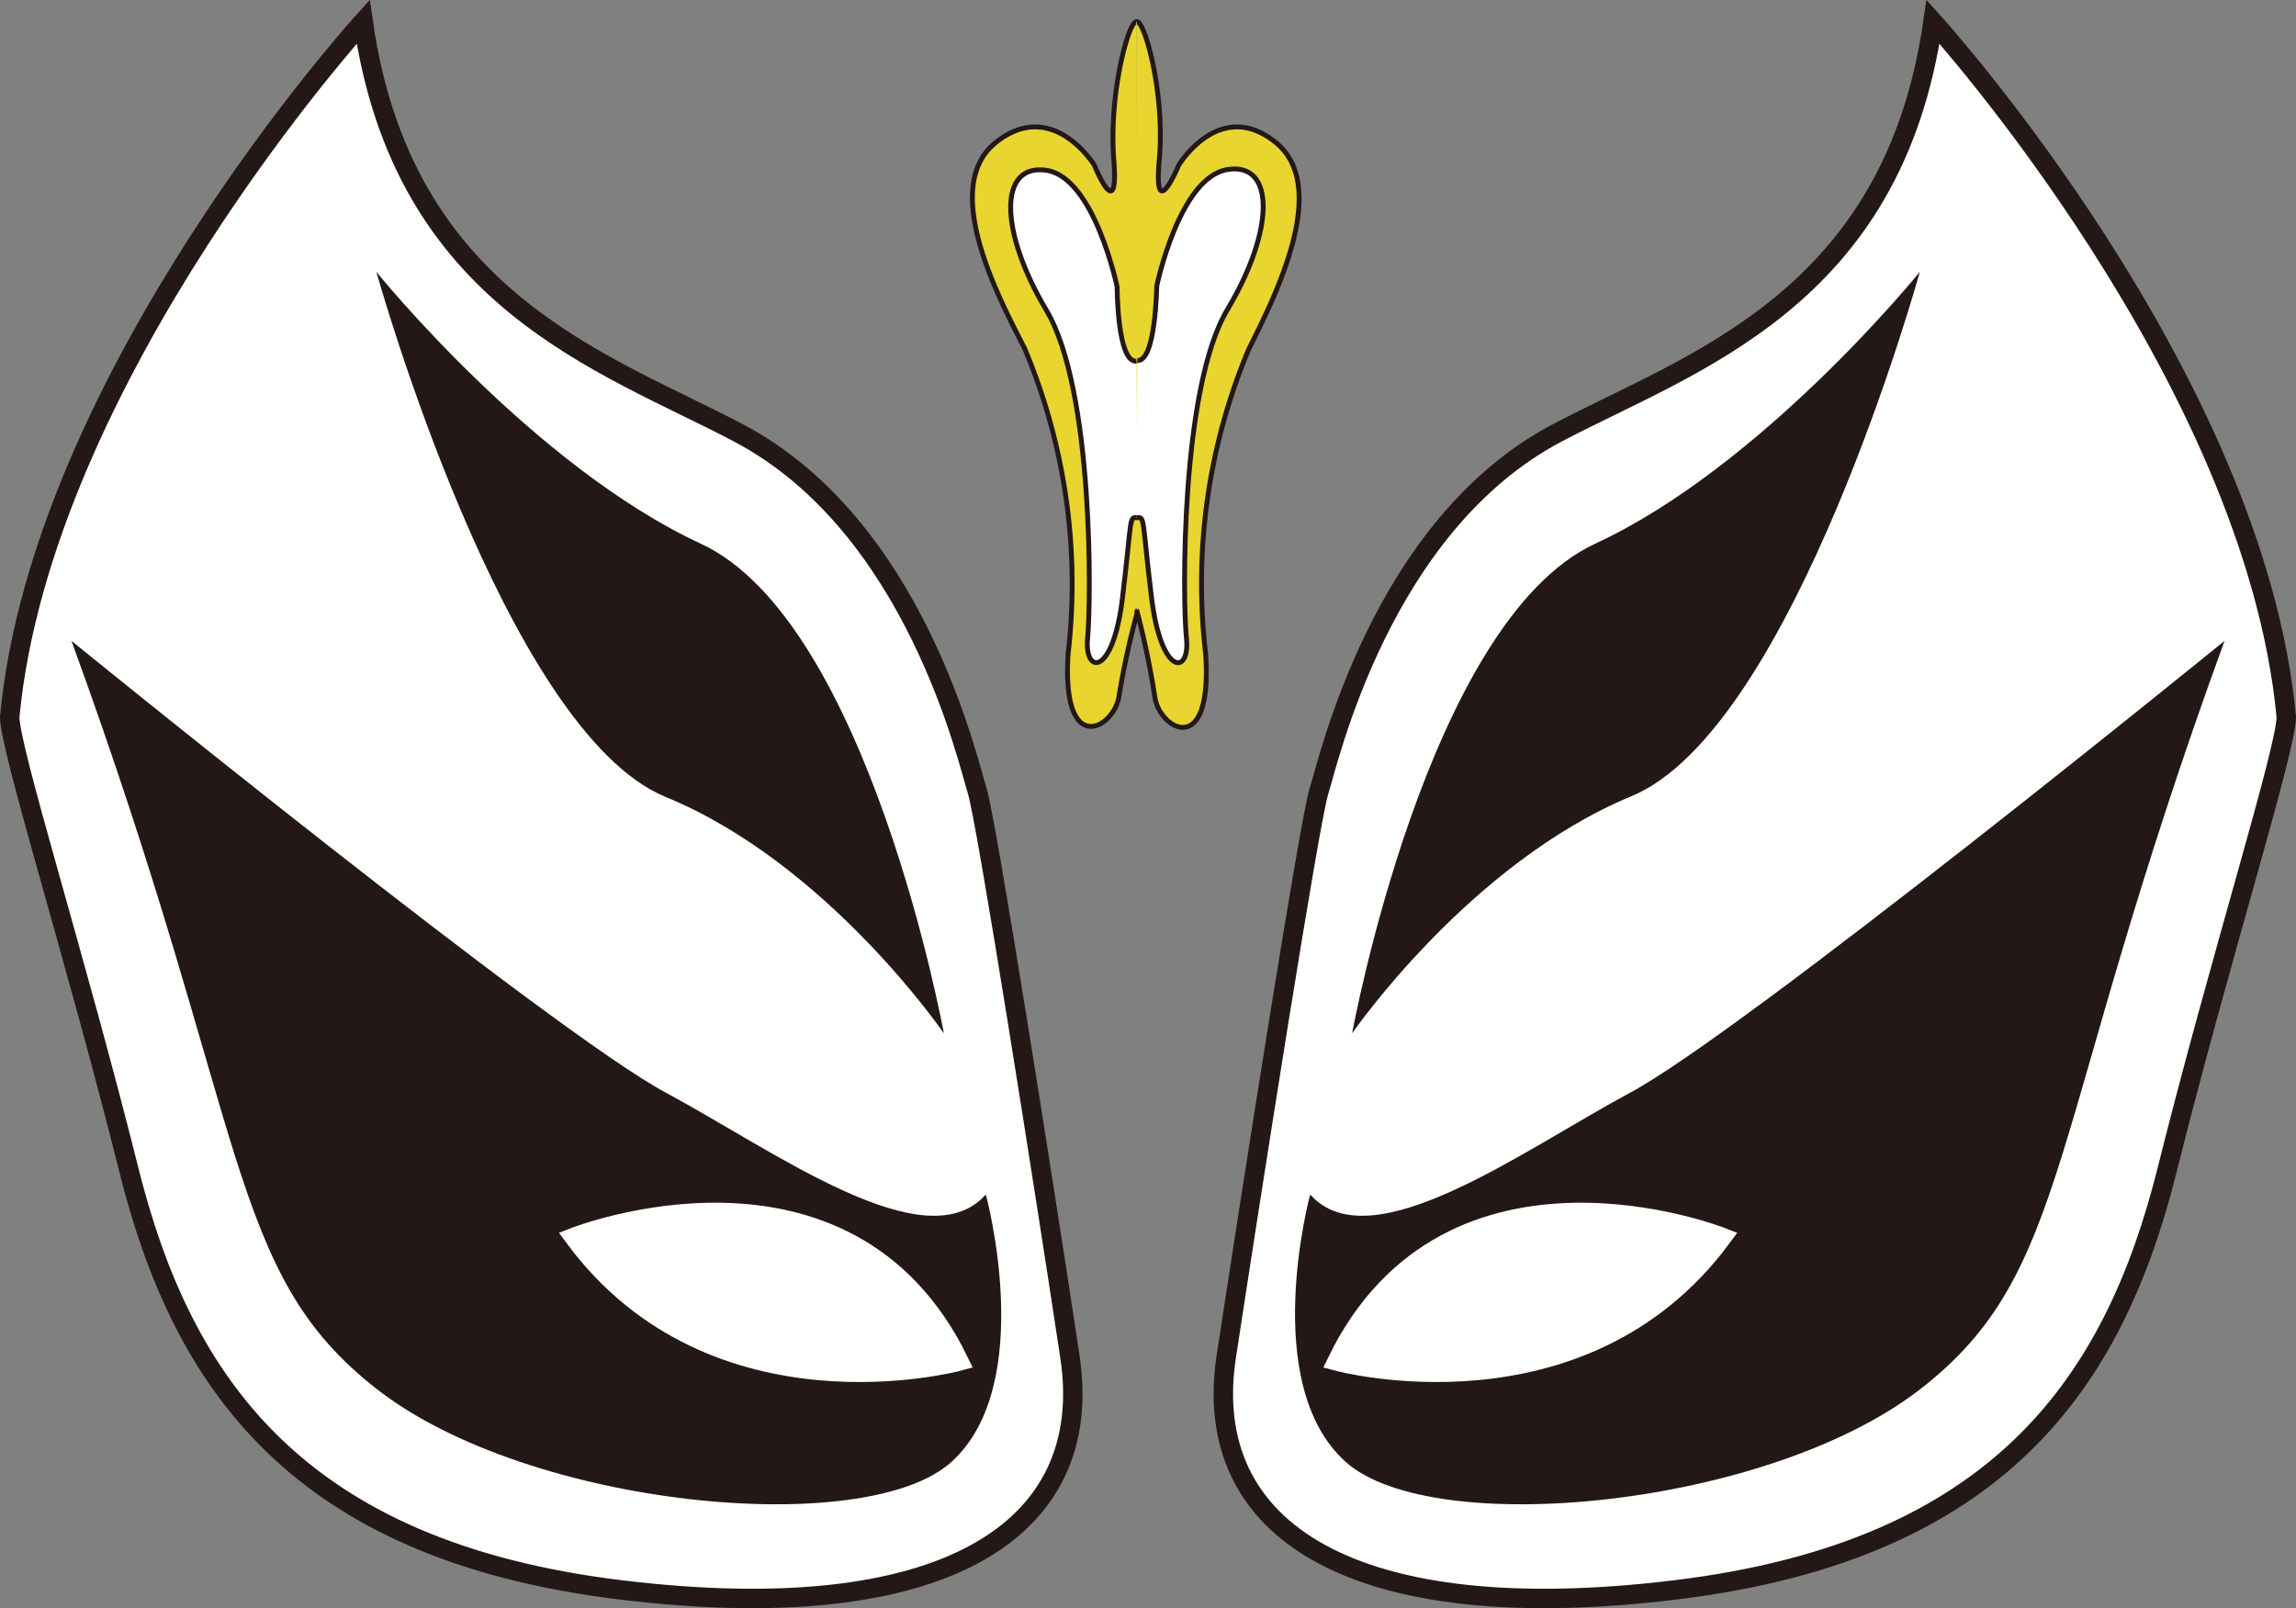 <svg xmlns="http://www.w3.org/2000/svg" viewBox="0 0 118.22 82.82"><rect x="0" y="0" width="118.22" height="82.82" fill="#808080" stroke="none"/><defs><style>.cls-1,.cls-3,.cls-5{fill:#fff;}.cls-1,.cls-4,.cls-5{stroke:#231815;}.cls-1,.cls-3,.cls-4,.cls-5{stroke-miterlimit:10;}.cls-2{fill:#231815;}.cls-3{stroke:#fff;}.cls-4{fill:#e8d52f;}.cls-4,.cls-5{stroke-width:0.25px;}</style></defs><title>资源 66</title><g id="图层_2" data-name="图层 2"><g id="嘴鼻_眉眼" data-name="嘴鼻、眉眼"><path class="cls-1" d="M18.7,1.12S2.17,19.32.5,36.91c0,1.68,3.41,12.43,6.14,23.35s8.64,19.56,25.25,21.6,24.56-3,23.2-12S50.78,42.15,50.31,40.7,47.14,27.07,38,22.28C31.1,18.64,20.74,15.45,18.7,1.12Z"/><path class="cls-2" d="M50.76,61.51S53.42,71.25,49,75.27s-21.76,2.35-29.57-3.72S12.93,58.36,3.68,33c0,0,24.82,20.19,30.63,23.28C39.91,59.29,47.66,65,50.76,61.51Z"/><path class="cls-3" d="M29.57,63.71s14-5.52,19.8,6.38C49.37,70.09,36.8,73.5,29.57,63.71Z"/><path class="cls-2" d="M48.6,53.21s-6-8.76-14.32-12.17S19.38,14,19.38,14s8.07,10,16.71,14S48.6,53.21,48.6,53.21Z"/><path class="cls-1" d="M99.53,1.12s16.53,18.2,18.19,35.79c0,1.68-3.41,12.43-6.14,23.35s-8.64,19.56-25.24,21.6-24.57-3-23.2-12,4.3-27.66,4.77-29.11S71.08,27.07,80.2,22.28C87.12,18.64,97.48,15.45,99.53,1.12Z"/><path class="cls-2" d="M67.46,61.51s-2.65,9.74,1.82,13.76S91,77.62,98.85,71.55,105.29,58.36,114.54,33c0,0-24.82,20.19-30.63,23.28C78.32,59.29,70.57,65,67.46,61.51Z"/><path class="cls-3" d="M88.66,63.71s-14-5.52-19.81,6.38C68.85,70.09,81.43,73.5,88.66,63.71Z"/><path class="cls-2" d="M69.62,53.21S75.65,44.45,84,41,98.85,14,98.85,14,90.77,24,82.13,28,69.62,53.21,69.62,53.21Z"/><path class="cls-4" d="M58.52,1.12c-.4-.08-1.44,3.7-1.17,7.12s-1,.27-1,.27S54.2,5,51.27,7.34s.27,8.2,1.49,10.61A31.27,31.27,0,0,1,55,33.64c-.36,5.4,2.34,3.87,2.61,2.25a43.41,43.41,0,0,1,1-4.55"/><path class="cls-4" d="M58.52,1.12C58.93,1,60,4.82,59.69,8.24s1,.27,1,.27,2.11-3.51,5-1.17S65.5,15.54,64.29,18a31.13,31.13,0,0,0-2.21,15.69c.36,5.4-2.34,3.87-2.61,2.25a43.41,43.41,0,0,0-.95-4.55"/><path class="cls-5" d="M58.52,18.6c-1,.09-1-3.83-1-3.83s-1.17-5.63-3.64-6-2.44,3.11,0,7.21S56.18,31,56,32.87s1.31,2,1.8-2.11.32-4.15.77-4.1"/><path class="cls-5" d="M58.52,26.66c.45-.05.27,0,.77,4.1s2,4,1.8,2.11S60.77,20,63.2,15.94s2.48-7.61,0-7.21-3.64,6-3.64,6-.05,3.92-1,3.83"/></g></g></svg>